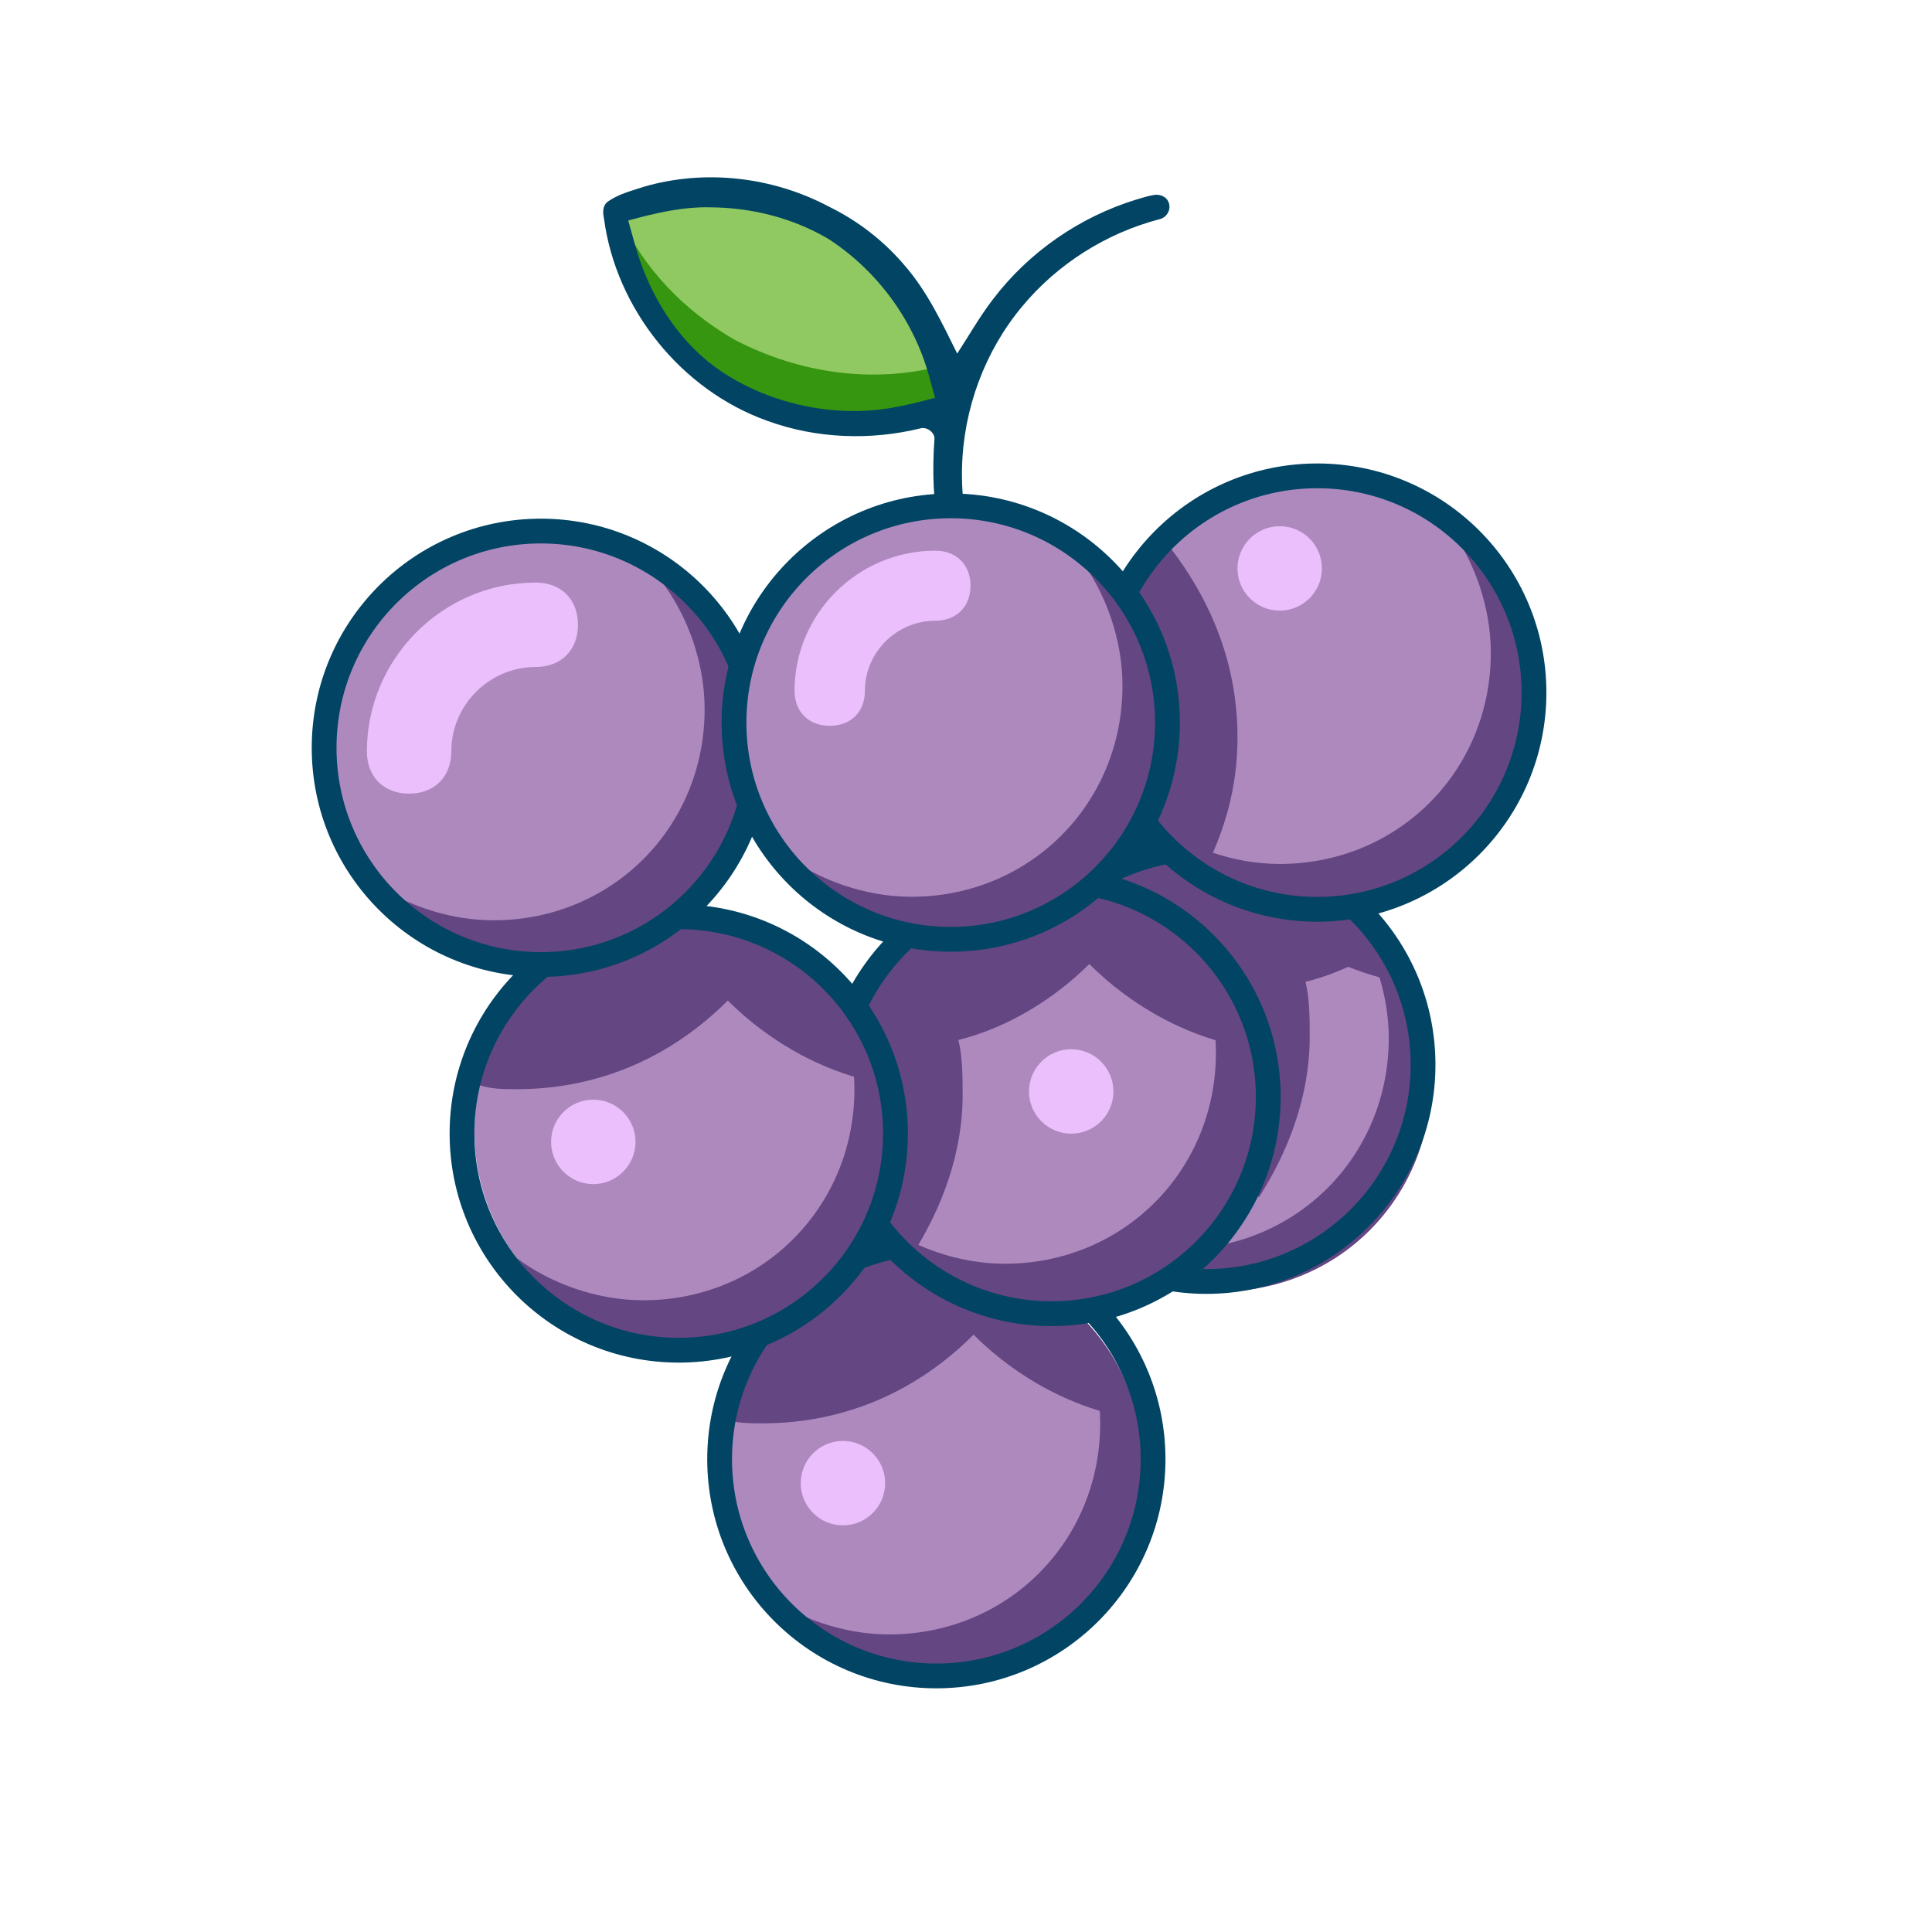 <?xml version="1.0" encoding="UTF-8" standalone="no"?>
<!-- Generator: Adobe Illustrator 16.0.0, SVG Export Plug-In . SVG Version: 6.00 Build 0)  -->

<svg
   version="1.1"
   id="grapes"
   x="0px"
   y="0px"
   width="312"
   height="312"
   viewBox="0 0 312 312"
   enable-background="new 0 0 243 311"
   xml:space="preserve"
   sodipodi:docname="icon.svg"
   inkscape:version="1.2.2 (b0a8486541, 2022-12-01)"
   inkscape:export-filename="icon.png"
   inkscape:export-xdpi="96"
   inkscape:export-ydpi="96"
   xmlns:inkscape="http://www.inkscape.org/namespaces/inkscape"
   xmlns:sodipodi="http://sodipodi.sourceforge.net/DTD/sodipodi-0.dtd"
   xmlns="http://www.w3.org/2000/svg"
   xmlns:svg="http://www.w3.org/2000/svg"><rect x="0" y="0" width="312" height="312" fill="#333333" stroke="none"/><defs
   id="defs367"><linearGradient
   id="linearGradient2899"
   inkscape:swatch="solid"><stop
     style="stop-color:#0000ff;stop-opacity:1;"
     offset="0"
     id="stop2897" /></linearGradient><linearGradient
   id="linearGradient2230"
   inkscape:swatch="solid"><stop
     style="stop-color:#014463;stop-opacity:1;"
     offset="0"
     id="stop2228" /></linearGradient>	
	
	
</defs><sodipodi:namedview
   id="namedview365"
   pagecolor="#ffffff"
   bordercolor="#000000"
   borderopacity="0.25"
   inkscape:showpageshadow="2"
   inkscape:pageopacity="0.0"
   inkscape:pagecheckerboard="0"
   inkscape:deskcolor="#d1d1d1"
   showgrid="false"
   inkscape:zoom="2.3311897"
   inkscape:cx="64.773793"
   inkscape:cy="191.5331"
   inkscape:window-width="1920"
   inkscape:window-height="1004"
   inkscape:window-x="0"
   inkscape:window-y="0"
   inkscape:window-maximized="1"
   inkscape:current-layer="layer1" />
<g
   inkscape:groupmode="layer"
   id="layer1"
   inkscape:label="bkg-group"
   style="fill:#ffffff"><rect
     style="fill:#ffffff;stroke:#014463;stroke-width:4;fill-opacity:1"
     id="rect345"
     width="351.633"
     height="355.291"
     x="-22.675"
     y="-18.499"
     inkscape:label="bkg" /></g><g
   id="g3422"
   style="display:inline"
   transform="translate(28.4,-21.6)"
   inkscape:label="7"><path
     fill="#ae89be"
     d="m 122,224.184 c 18.823,0 34.09,15.268 34.09,34.091 0,18.823 -15.267,34.09 -34.09,34.09 -18.826,0 -34.09,-15.267 -34.09,-34.09 0,-18.823 15.264,-34.091 34.09,-34.091"
     id="path3410"
     style="display:inline"
     inkscape:label="7-circle" /><path
     fill="#634682"
     d="m 142.454,231.002 c 4.088,5.453 6.818,12.957 6.818,20.454 0,19.089 -15.001,34.091 -34.091,34.091 -7.5,0 -15.001,-2.73 -20.454,-6.818 6.136,8.183 16.363,13.636 27.272,13.636 19.089,0 34.09,-15.001 34.09,-34.09 0.001,-10.907 -5.452,-21.134 -13.635,-27.273"
     id="path3412"
     style="display:inline"
     inkscape:label="7-b" /><path
     fill="#ebbefc"
     d="m 107.727,254.298 c 3.762,0 6.818,3.056 6.818,6.818 0,3.762 -3.056,6.817 -6.818,6.817 -3.762,0 -6.818,-3.056 -6.818,-6.817 0,-3.762 3.056,-6.818 6.818,-6.818"
     id="path3414"
     style="display:inline"
     inkscape:label="7-l" /><path
     fill="#634682"
     d="m 94.728,251.456 c 13.636,0 25.229,-5.453 34.091,-14.315 6.817,6.818 16.365,12.271 26.593,13.637 -3.409,-15.002 -17.045,-26.594 -33.411,-26.594 -16.363,0 -29.999,11.592 -33.408,26.594 2.043,0.678 4.091,0.678 6.135,0.678"
     id="path3416"
     style="display:inline"
     inkscape:label="7-t" /><circle
     style="opacity:1;fill:none;fill-opacity:1;stroke:#014463;stroke-width:4;stroke-dasharray:none;stroke-opacity:1;paint-order:normal"
     id="circle3420"
     cx="154.811"
     cy="257.248"
     r="35"
     inkscape:label="ring"
     transform="translate(-32)" /></g><g
   id="6"
   style="display:inline"
   transform="translate(72,-85.3)"><path
     fill="#ae89be"
     d="m 122,224.184 c 18.823,0 34.09,15.268 34.09,34.091 0,18.823 -15.267,34.09 -34.09,34.09 -18.826,0 -34.09,-15.267 -34.09,-34.09 0,-18.823 15.264,-34.091 34.09,-34.091"
     id="6-circle"
     style="display:inline" /><path
     fill="#634682"
     d="m 145.454,232.502 c 4.088,5.453 6.818,12.957 6.818,20.454 0,19.089 -15.001,34.091 -34.091,34.091 -7.5,0 -15.001,-2.73 -20.454,-6.818 6.136,8.183 16.363,13.636 27.272,13.636 19.089,0 34.09,-15.001 34.09,-34.09 0.001,-10.907 -5.452,-21.134 -13.635,-27.273"
     id="6-shadow"
     style="display:inline"
     inkscape:label="6-b" /><path
     id="6-t"
     style="display:inline;fill:#634682;fill-opacity:1"
     d="m 121.044,220.429 a 35.233,32.58 0 0 0 -20.102,5.98 34.312,32.381 0 0 0 -32.682,32.273 34.312,32.381 0 0 0 34.312,32.381 34.312,32.381 0 0 0 27.668,-13.365 c 0.356,0.315 0.713,0.628 1.082,0.93 4.773,-7.496 8.182,-16.358 8.182,-25.906 0,-2.73 4.6e-4,-6.139 -0.686,-8.861 2.378,-0.594 4.696,-1.425 6.926,-2.43 2.938,1.19 6.008,2.064 9.148,2.574 A 35.233,32.58 0 0 0 121.044,220.429 Z" /><circle
     style="opacity:1;fill:none;fill-opacity:1;stroke:#014463;stroke-width:4;stroke-dasharray:none;stroke-opacity:1;paint-order:normal"
     id="circle3387"
     cx="154.811"
     cy="257.248"
     r="35"
     inkscape:label="ring"
     transform="translate(-32)" /></g><g
   id="5"
   style="display:inline"
   transform="translate(13,-20.1)"><path
     fill="#ae89be"
     d="m 156.09,162.821 c 18.823,0 34.091,15.268 34.091,34.091 0,18.822 -15.268,34.09 -34.091,34.09 -18.822,0 -34.09,-15.268 -34.09,-34.09 0,-18.823 15.268,-34.091 34.09,-34.091"
     id="5-circle"
     style="display:inline" /><path
     fill="#634682"
     d="m 176.544,169.64 c 4.089,5.453 6.818,12.957 6.818,20.454 0,19.089 -15.001,34.09 -34.09,34.09 -7.497,0 -15.001,-2.729 -20.454,-6.818 6.139,8.184 16.365,13.637 27.271,13.637 19.09,0 34.091,-15.001 34.091,-34.09 0.001,-10.907 -5.452,-21.135 -13.636,-27.273"
     id="5-shadow"
     style="display:inline"
     inkscape:label="5-b" /><path
     fill="#634682"
     d="m 189.495,189.414 c -3.409,-15.001 -17.046,-26.593 -33.405,-26.593 -19.089,0 -34.09,15.001 -34.09,34.091 0,10.906 4.773,19.774 12.271,25.906 4.773,-7.496 8.183,-16.358 8.183,-25.906 0,-2.73 0,-6.14 -0.686,-8.862 8.183,-2.044 15.687,-6.818 21.14,-12.271 6.819,6.818 16.36,12.271 26.587,13.635"
     id="5-t"
     style="display:inline" /><path
     fill="#ebbefc"
     d="m 159.991,189.544 c 3.762,0 6.818,3.056 6.818,6.818 0,3.762 -3.056,6.817 -6.818,6.817 -3.762,0 -6.818,-3.056 -6.818,-6.817 0,-3.762 3.056,-6.818 6.818,-6.818"
     id="6-l"
     style="display:inline"
     inkscape:label="5-l" /><circle
     style="display:inline;opacity:1;fill:none;fill-opacity:1;stroke:#014463;stroke-width:4;stroke-dasharray:none;stroke-opacity:1;paint-order:normal"
     id="path2382"
     cx="156.811"
     cy="197.248"
     r="35"
     inkscape:label="ring" /></g><g
   id="4"
   style="display:inline"
   transform="translate(22.8,-14.2)"><path
     fill="#ae89be"
     d="m 87.91,162.821 c 18.826,0 34.09,15.268 34.09,34.091 0,18.822 -15.264,34.09 -34.09,34.09 -18.826,0 -34.09,-15.268 -34.09,-34.09 -10e-4,-18.823 15.263,-34.091 34.09,-34.091"
     id="4-circle"
     style="display:inline" /><path
     fill="#634682"
     d="m 108.364,169.64 c 4.091,5.453 6.818,12.957 6.818,20.454 0,19.089 -15.001,34.09 -34.09,34.09 -7.501,0 -15.001,-2.729 -20.454,-6.818 6.135,8.184 16.362,13.637 27.272,13.637 19.089,0 34.09,-15.001 34.09,-34.09 0,-10.907 -5.453,-21.135 -13.636,-27.273"
     id="4-shadow"
     inkscape:label="4-b" /><path
     fill="#634682"
     d="m 60.638,190.094 c 13.636,0 25.228,-5.453 34.09,-14.315 6.818,6.818 16.363,12.271 26.59,13.636 -3.409,-15.001 -17.045,-26.593 -33.408,-26.593 -16.363,0 -29.999,11.592 -33.408,26.593 2.044,0.679 4.091,0.679 6.136,0.679"
     id="4-t" /><path
     fill="#ebbefc"
     d="m 73.012,191.786 c 3.762,0 6.818,3.056 6.818,6.818 0,3.762 -3.056,6.817 -6.818,6.817 -3.762,0 -6.818,-3.056 -6.818,-6.817 0,-3.763 3.055,-6.818 6.818,-6.818"
     id="4-l"
     style="display:inline" /><circle
     style="display:inline;opacity:1;fill:none;fill-opacity:1;stroke:#014463;stroke-width:4;stroke-dasharray:none;stroke-opacity:1;paint-order:normal"
     id="circle3391"
     cx="86.811"
     cy="197.248"
     r="35"
     inkscape:label="ring" /></g><g
   id="1"
   style="display:inline"
   transform="translate(32.7,-14.2)"><path
     fill="#ae89be"
     d="m 53.819,101.458 c 18.826,0 34.09,15.267 34.09,34.09 0,18.827 -15.264,34.091 -34.09,34.091 -18.826,0 -34.09,-15.265 -34.09,-34.091 0,-18.822 15.264,-34.09 34.09,-34.09"
     id="1-circle"
     style="display:inline" /><path
     fill="#634682"
     d="m 74.273,108.276 c 4.092,5.453 6.818,12.954 6.818,20.454 0,19.089 -15.001,34.091 -34.09,34.091 -7.5,0 -15.001,-2.729 -20.455,-6.818 6.136,8.184 16.363,13.637 27.272,13.637 19.089,0 34.09,-15.002 34.09,-34.091 0.002,-10.91 -5.451,-21.137 -13.635,-27.273"
     id="1-shadow"
     style="display:inline"
     inkscape:label="1-b" /><path
     fill="#ebbefc"
     d="m 33.365,142.367 c -4.092,0 -6.818,-2.727 -6.818,-6.818 0,-15.001 12.271,-27.272 27.272,-27.272 4.092,0 6.818,2.727 6.818,6.818 0,4.092 -2.727,6.818 -6.818,6.818 -7.5,0 -13.636,6.136 -13.636,13.636 0,4.091 -2.726,6.818 -6.818,6.818"
     id="1-lt"
     style="display:inline" /><circle
     style="display:inline;opacity:1;fill:none;fill-opacity:1;stroke:#014463;stroke-width:4;stroke-dasharray:none;stroke-opacity:1;paint-order:normal"
     id="circle3394"
     cx="54.643"
     cy="134.961"
     r="35"
     inkscape:label="ring" /></g><g
   id="3"
   style="display:inline"
   transform="translate(23.3,-23.3)"><path
     fill="#ae89be"
     d="m 190.181,101.458 c 18.823,0 34.09,15.267 34.09,34.09 0,18.827 -15.267,34.091 -34.09,34.091 -18.823,0 -34.091,-15.265 -34.091,-34.091 0,-18.822 15.267,-34.09 34.091,-34.09"
     id="3-circle" /><path
     fill="#634682"
     d="m 210.635,108.276 c 4.088,5.453 6.818,12.954 6.818,20.454 0,19.089 -15.001,34.091 -34.091,34.091 -7.497,0 -15.001,-2.729 -20.454,-6.818 6.139,8.184 16.366,13.637 27.272,13.637 19.089,0 34.09,-15.002 34.09,-34.091 10e-4,-10.91 -5.453,-21.137 -13.635,-27.273"
     id="3-shadow"
     style="display:inline" /><path
     fill="#634682"
     d="m 156.09,135.548 c 0,11.592 6.14,22.499 15.001,28.638 3.409,-6.818 5.453,-13.637 5.453,-21.82 0,-11.592 -4.088,-21.819 -10.906,-30.681 -6.139,6.136 -9.548,15.002 -9.548,23.863"
     id="3-l" /><path
     fill="#ebbefc"
     d="m 183.362,108.276 c 3.762,0 6.818,3.056 6.818,6.818 0,3.766 -3.057,6.818 -6.818,6.818 -3.761,0 -6.818,-3.053 -6.818,-6.818 0,-3.761 3.057,-6.818 6.818,-6.818"
     id="3-lt"
     style="display:inline" /><circle
     style="display:inline;opacity:1;fill:none;fill-opacity:1;stroke:#014463;stroke-width:4;stroke-dasharray:none;stroke-opacity:1;paint-order:normal"
     id="circle3400"
     cx="189.427"
     cy="135.146"
     r="35"
     inkscape:label="ring" /></g><g
   id="root-leaf"
   transform="matrix(1.061,-0.284,0.284,1.061,8.317,36.471)"
   inkscape:label="leaf"
   style="display:inline"><path
     fill="#90c962"
     d="m 122,60.55 c 0,-10.91 -4.092,-21.137 -11.592,-29.316 -8.18,-7.501 -18.407,-11.592 -29.316,-11.592 0,10.91 4.091,21.137 11.592,29.316 7.497,8.183 18.406,11.592 29.316,11.592"
     id="light-green"
     style="display:inline" /><path
     fill="#37960f"
     d="M 121.317,53.732 C 111.09,53.732 100.863,49.64 92.68,42.14 86.545,36.004 82.453,28.504 81.092,20.324 h -0.683 c 0,10.91 4.091,21.137 11.592,29.316 8.862,6.818 19.089,10.91 29.999,10.91 0,-2.044 0,-4.774 -0.683,-6.818"
     id="deep-green"
     style="display:inline" /><path
     id="root"
     style="display:inline;fill:#014463;fill-opacity:1;stroke-width:0.826"
     d="m 122.075,28.012 c -2.137,0.126 -4.368,0.064 -6.384,0.868 -0.893,0.433 -1.139,1.471 -1.176,2.375 -1.928,14.636 4.881,30.071 17.044,38.456 6.899,4.831 15.281,7.406 23.683,7.57 1.06,0.06 1.971,1.328 1.628,2.256 -1.673,4.821 -2.837,9.833 -3.189,14.932 -0.148,1.53 -0.072,3.068 0.105,4.591 0.977,0.493 2.139,0.948 3.21,0.449 0.357,-0.25 0.992,-0.392 1.116,-0.812 0.221,-2.205 0.111,-4.431 0.441,-6.628 0.223,-1.91 0.593,-3.802 1.077,-5.663 0.084,-0.305 0.25,-0.937 0.384,-1.362 2.674,-9.026 8.395,-17.14 16.109,-22.557 7.276,-5.161 16.194,-7.928 25.11,-7.867 1.152,0.03 2.174,-0.992 2.087,-2.152 -0.048,-1.13 -1.161,-1.894 -2.235,-1.878 -0.77,-0.092 -1.771,-0.023 -2.627,-0.009 -9.613,0.329 -19.099,3.725 -26.69,9.64 -2.753,2.116 -5.185,4.606 -7.772,6.916 -1.092,-5.417 -2.076,-10.946 -4.527,-15.952 -2.215,-4.697 -5.42,-8.912 -9.335,-12.321 C 142.615,31.856 132.376,27.787 122.075,28.012 Z m -3.865,4.612 c 4.473,-0.019 9.011,0.099 13.335,1.367 6.398,1.743 12.409,5.082 17.08,9.809 6.524,7.179 10.202,16.872 10.037,26.576 0.009,0.912 0.019,1.823 0.028,2.735 -2.437,0.013 -4.758,-0.02 -7.195,-0.245 -0.466,-0.049 -1.213,-0.125 -1.781,-0.207 -6.49,-0.93 -12.701,-3.629 -17.913,-7.591 -1.143,-0.874 -2.234,-1.815 -3.274,-2.809 -0.268,-0.268 -0.75,-0.736 -1.086,-1.095 -5.352,-5.518 -8.212,-13.072 -8.971,-20.639 -0.279,-2.623 -0.219,-5.269 -0.26,-7.9 z"
     transform="matrix(0.91,0,0,0.91,-25.456,-8.522)"
     inkscape:label="branch" /></g><g
   id="2"
   style="display:inline"
   transform="translate(32,-18)"><path
     fill="#ae89be"
     d="m 122,101.458 c 18.823,0 34.09,15.267 34.09,34.09 0,18.827 -15.267,34.091 -34.09,34.091 -18.826,0 -34.09,-15.265 -34.09,-34.091 0,-18.822 15.264,-34.09 34.09,-34.09"
     id="2-circle" /><path
     fill="#634682"
     d="m 142.454,108.276 c 4.088,5.453 6.818,12.954 6.818,20.454 0,19.089 -15.001,34.091 -34.091,34.091 -7.5,0 -15.001,-2.729 -20.454,-6.818 6.136,8.184 16.363,13.637 27.272,13.637 19.089,0 34.09,-15.002 34.09,-34.091 0.001,-10.91 -5.452,-21.137 -13.635,-27.273"
     id="2-shadow"
     inkscape:label="2-b" /><path
     fill="#ebbefc"
     d="m 101.995,135.214 c -3.411,0 -5.683,-2.263 -5.683,-5.657 0,-12.447 10.229,-22.628 22.733,-22.628 3.408,0 5.683,2.263 5.683,5.657 0,3.395 -2.276,5.657 -5.683,5.657 -6.252,0 -11.367,5.091 -11.367,11.314 0,3.394 -2.273,5.657 -5.683,5.657"
     id="2-lt"
     style="stroke-width:0.832" /><circle
     style="display:inline;opacity:1;fill:none;fill-opacity:1;stroke:#014463;stroke-width:4;stroke-dasharray:none;stroke-opacity:1;paint-order:normal"
     id="circle3397"
     cx="121.536"
     cy="134.692"
     r="35"
     inkscape:label="ring" /></g>
</svg>
